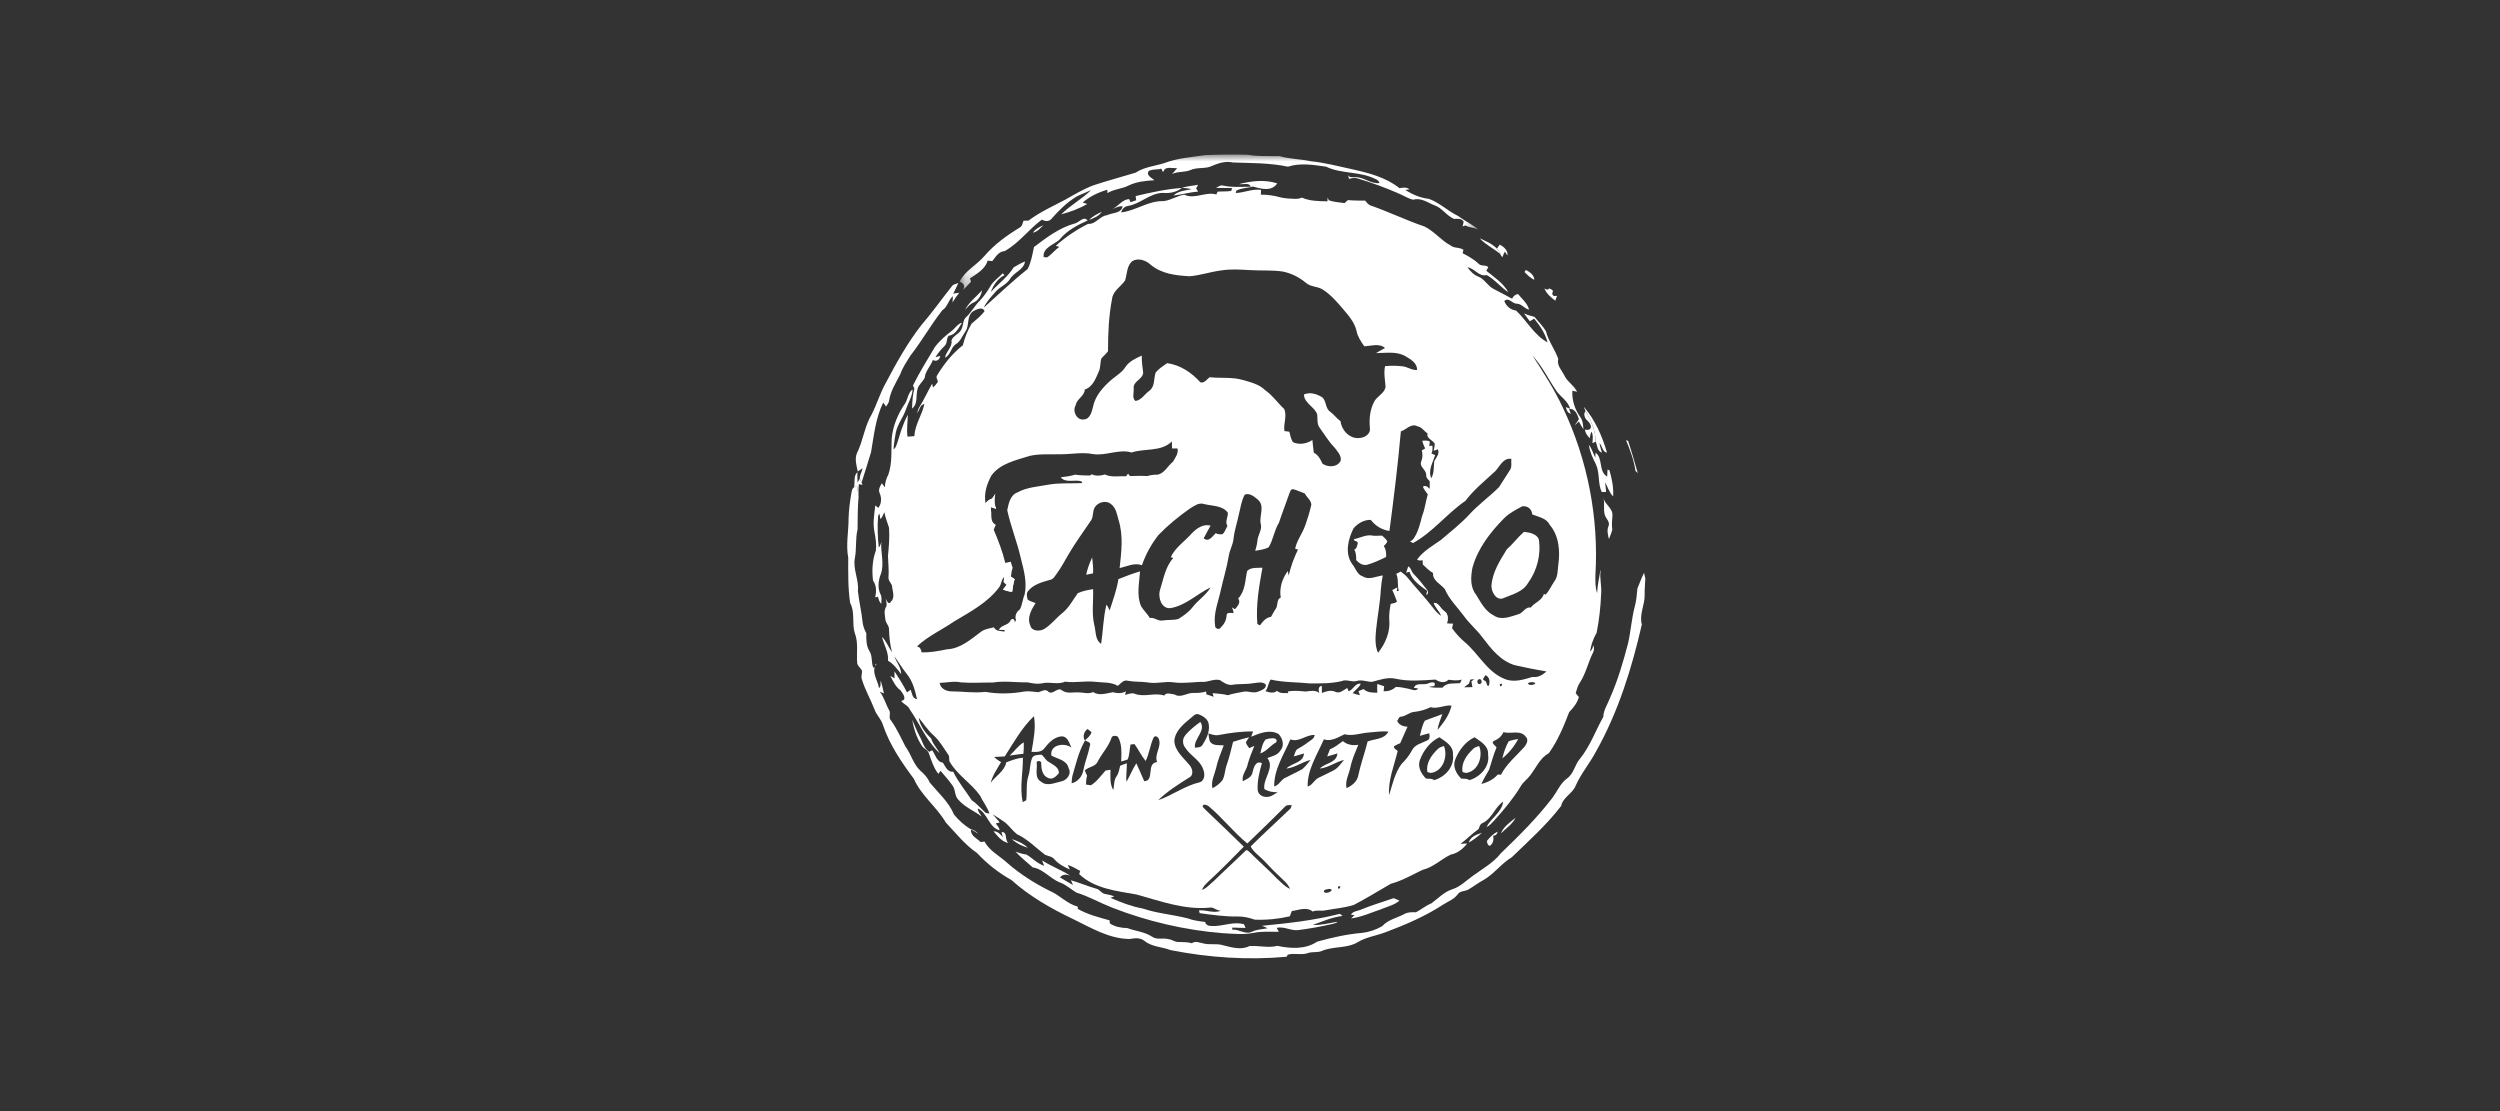 <?xml version="1.0" encoding="UTF-8" standalone="no"?>
<svg width="180px" height="80px" viewBox="0 0 180 80" version="1.1" xmlns="http://www.w3.org/2000/svg" xmlns:xlink="http://www.w3.org/1999/xlink">
    <rect x="0" y="0" width="180" height="80" fill="#333333" stroke="none"/>
    <!-- Generator: Sketch 40 (33762) - http://www.bohemiancoding.com/sketch -->
    <title>sach_ko</title>
    <desc>Created with Sketch.</desc>
    <defs>
        <polygon id="path-1" points="37.469 0.003 0.111 0.003 0.111 9.767 37.469 9.767 37.469 0.003"></polygon>
    </defs>
    <g id="Page-1" stroke="none" stroke-width="1" fill="none" fill-rule="evenodd">
        <g id="sach_ko">
            <g id="Page-1" transform="translate(61, 11)">
                <g id="Group-3" transform="translate(7.978, 0.124)">
                    <mask id="mask-2" fill="white">
                        <use xlink:href="#path-1"></use>
                    </mask>
                    <g id="Clip-2"></g>
                    <path d="M14.839,0.624 C15.788,0.257 16.814,0.193 17.815,0.041 C18.828,0.003 19.841,-0.009 20.854,0.016 C21.614,0.155 22.386,0.105 23.146,0.117 C23.881,0.333 24.64,0.32 25.388,0.484 C26.413,0.586 27.401,0.852 28.402,1.067 C29.592,1.333 30.82,1.65 31.783,2.422 C32.023,2.397 32.289,2.321 32.505,2.511 C32.429,2.523 32.277,2.536 32.201,2.549 C32.707,2.878 33.302,3.131 33.91,3.195 C34.67,3.473 35.253,4.056 35.974,4.41 C36.456,4.765 37.013,5.018 37.469,5.411 C37.178,5.246 36.823,5.284 36.544,5.107 C36.481,5.119 36.38,5.157 36.329,5.183 C36.354,5.094 36.38,4.929 36.405,4.841 C36.266,4.588 35.962,4.626 35.721,4.638 C35.177,4.423 34.873,3.853 34.316,3.663 C33.822,3.473 33.328,3.081 32.771,3.258 C32.441,3.182 32.15,2.992 31.833,2.853 C30.833,2.409 29.795,2.029 28.743,1.713 C28.541,1.65 28.338,1.713 28.148,1.751 C28.136,1.675 28.098,1.523 28.085,1.46 C28.161,1.688 28.389,1.624 28.579,1.637 C29.199,1.599 29.719,2.143 30.352,2.055 C30.301,1.903 30.174,1.802 30.023,1.751 C28.921,1.206 27.604,1.409 26.502,0.877 C25.603,0.75 24.64,0.586 23.754,0.877 C22.45,0.598 21.107,0.624 19.778,0.573 C19.284,0.459 18.79,0.611 18.334,0.801 C17.84,1.067 17.245,0.89 16.738,1.118 C16.308,1.308 15.826,1.194 15.409,1.409 C15.535,1.27 15.662,1.13 15.776,0.978 C15.459,1.016 14.902,0.814 14.801,1.219 C14.649,1.32 14.737,0.902 14.522,1.054 C14.269,1.08 13.978,1.067 13.737,1.181 C13.509,1.498 13.94,1.675 14.142,1.852 C13.509,1.89 12.863,1.953 12.281,2.232 C11.799,2.485 11.229,2.485 10.761,2.777 C10.761,2.713 10.748,2.599 10.748,2.536 C10.102,2.726 9.482,3.017 8.975,3.46 C9.051,3.486 9.216,3.536 9.305,3.562 C8.722,3.904 8.076,4.132 7.43,4.309 C8.089,3.65 8.925,3.207 9.583,2.561 C9.241,2.726 8.874,2.853 8.532,3.03 C7.836,3.448 7.253,4.03 6.721,4.638 C6.531,4.853 6.253,4.815 6.037,4.689 C5.088,5.385 4.391,6.386 3.353,6.956 C2.922,6.981 2.707,7.374 2.466,7.678 C2.352,7.665 2.251,7.652 2.137,7.64 C1.947,8.26 1.364,8.577 0.858,8.919 C0.871,8.969 0.921,9.096 0.934,9.159 C0.744,9.362 0.554,9.564 0.364,9.767 C0.529,9.488 0.415,9.248 0.111,9.159 C0.503,8.361 1.339,7.969 1.909,7.298 C2.618,6.474 3.505,5.829 4.442,5.259 C4.632,5.17 4.644,4.929 4.72,4.765 C4.847,4.752 4.961,4.778 5.088,4.752 C5.898,4.132 6.835,3.726 7.734,3.245 C8.38,2.878 9.039,2.485 9.748,2.219 C10.748,1.89 11.774,1.612 12.787,1.308 C13.395,0.902 14.142,0.839 14.839,0.624" id="Fill-1" fill="#FFFFFF" mask="url(#mask-2)"></path>
                </g>
                <path id="Fill-4" fill="#FFFFFF"></path>
                <path id="Fill-6" fill="#FFFFFF"></path>
                <path d="M24.096,2.521 C24.476,2.407 24.868,2.369 25.261,2.305 C25.223,2.369 25.16,2.495 25.122,2.559 C25.16,2.622 25.223,2.736 25.261,2.799 C24.653,2.837 24.083,3.014 23.488,3.078 C23.83,2.749 24.349,2.711 24.792,2.622 C24.564,2.559 24.336,2.546 24.096,2.521" id="Fill-8" fill="#FFFFFF"></path>
                <path id="Fill-10" fill="#FFFFFF"></path>
                <path id="Fill-12" fill="#FFFFFF"></path>
                <path id="Fill-14" fill="#FFFFFF"></path>
                <path id="Fill-16" fill="#FFFFFF"></path>
                <path id="Fill-18" fill="#FFFFFF"></path>
                <path d="M25.464,4.167 C26.743,3.939 28.047,3.99 29.326,4.002 C28.478,4.509 27.464,4.18 26.553,4.407 C25.805,4.496 25.071,4.648 24.324,4.673 C22.88,5.015 21.474,5.535 20.056,5.99 C20.221,5.674 20.575,5.535 20.841,5.332 C21.538,4.787 22.462,4.737 23.26,4.395 C23.982,4.775 24.742,4.293 25.464,4.167" id="Fill-20" fill="#FFFFFF"></path>
                <path d="M17.422,4.838 C17.663,4.559 18.017,4.407 18.334,4.243 C18.131,4.559 17.764,4.699 17.422,4.838" id="Fill-22" fill="#FFFFFF"></path>
                <path d="M33.518,4.623 C34.202,4.661 34.911,4.597 35.569,4.825 C36.101,5.003 36.709,5.003 37.14,5.408 C37.798,5.636 38.495,5.762 39.153,5.99 C39.153,6.041 39.14,6.155 39.14,6.218 C39.533,6.459 39.976,6.598 40.343,6.864 C40.09,6.801 39.85,6.687 39.622,6.573 C37.684,5.636 35.62,5.041 33.518,4.623" id="Fill-24" fill="#FFFFFF"></path>
                <path d="M13.37,5.75 C13.547,5.484 13.838,5.345 14.117,5.218 C13.902,5.433 13.686,5.699 13.37,5.75" id="Fill-26" fill="#FFFFFF"></path>
                <path d="M18.701,5.965 C18.967,5.687 19.372,5.876 19.676,5.99 C18.98,6.37 18.334,6.839 17.612,7.168 C17.118,7.434 16.485,7.497 16.13,7.953 C15.826,8.384 15.206,8.308 14.927,8.776 C13.75,9.739 12.521,10.663 11.483,11.79 C11.192,12.069 10.964,12.449 10.571,12.601 C10.533,13.133 9.849,13.234 9.444,13.424 C9.634,13.044 9.849,12.626 10.28,12.487 C11.293,11.474 11.989,10.144 13.18,9.321 C13.458,9.131 13.61,8.827 13.876,8.624 C14.129,8.561 14.433,8.561 14.623,8.359 C15.649,7.523 16.852,7.004 18.03,6.459 C18.296,6.358 18.486,6.13 18.701,5.965" id="Fill-28" fill="#FFFFFF"></path>
                <path id="Fill-30" fill="#FFFFFF"></path>
                <path d="M13.952,6.801 C14.092,6.256 14.699,6.079 15.155,5.864 C15.396,6.18 15.003,6.37 14.763,6.497 C14.497,6.611 14.231,6.712 13.952,6.801" id="Fill-32" fill="#FFFFFF"></path>
                <path d="M45.536,6.155 C45.966,6.358 46.435,6.548 46.777,6.902 C46.853,6.991 46.941,7.105 47.005,7.206 L47.017,7.282 C46.536,6.89 45.954,6.611 45.536,6.155" id="Fill-34" fill="#FFFFFF"></path>
                <path d="M46.979,6.611 C47.271,6.763 47.587,7.029 47.536,7.396 C47.473,7.295 47.41,7.206 47.347,7.118 C47.283,7.244 47.22,7.383 47.169,7.523 C47.093,7.447 47.055,7.371 47.017,7.282 L47.005,7.206 C46.941,7.105 46.853,6.991 46.777,6.902 C46.827,6.826 46.929,6.674 46.979,6.611" id="Fill-36" fill="#FFFFFF"></path>
                <path id="Fill-38" fill="#FFFFFF"></path>
                <path id="Fill-40" fill="#FFFFFF"></path>
                <path d="M43.636,7.358 C44.092,7.409 44.447,8.017 44.915,7.763 C45.27,8.029 45.954,8.169 45.865,8.726 C45.409,8.422 44.915,8.181 44.409,7.979 C44.117,7.827 43.775,7.675 43.636,7.358" id="Fill-42" fill="#FFFFFF"></path>
                <path id="Fill-44" fill="#FFFFFF"></path>
                <path d="M48.866,8.435 C49.145,8.587 49.449,8.789 49.474,9.144 C49.195,9.03 48.98,8.802 48.765,8.587 C48.79,8.549 48.841,8.473 48.866,8.435" id="Fill-46" fill="#FFFFFF"></path>
                <path d="M7.532,9.612 C7.633,9.46 7.836,9.448 8,9.372 C7.886,9.638 7.76,9.891 7.633,10.144 C7.772,10.119 7.912,10.093 8.064,10.081 C7.886,10.296 7.722,10.537 7.582,10.777 C7.595,10.663 7.595,10.435 7.608,10.321 C7.278,10.6 7.228,11.107 6.848,11.335 C6.025,12.386 5.366,13.563 4.543,14.614 C4.277,15.045 3.986,15.463 3.821,15.944 C3.505,16.565 3.112,17.16 3.011,17.869 C2.985,18.021 2.871,18.148 2.795,18.274 C2.745,18.211 2.643,18.059 2.593,17.983 C2.048,19.085 1.922,20.338 1.719,21.542 C1.504,22.276 1.263,23.011 1.035,23.745 C0.985,23.644 0.947,23.555 0.909,23.454 C0.883,23.2 1.073,22.973 1.098,22.719 C0.985,22.795 0.871,22.871 0.757,22.947 C0.668,22.517 0.529,22.061 0.693,21.643 C1.149,20.744 1.238,19.693 1.77,18.819 C2.15,18.072 2.378,17.261 2.795,16.539 C3.555,15.096 4.353,13.665 5.354,12.386 C6.126,11.499 6.797,10.537 7.532,9.612" id="Fill-48" fill="#FFFFFF"></path>
                <path d="M50.196,9.764 C50.348,9.878 50.462,9.878 50.538,9.764 C50.639,9.828 50.842,9.853 50.804,10.018 C50.702,10.144 50.804,10.347 50.981,10.309 L51.108,10.309 C51.057,10.423 51.019,10.537 50.981,10.651 C50.664,10.41 50.348,10.144 50.196,9.764" id="Fill-50" fill="#FFFFFF"></path>
                <path d="M8.481,11.309 C8.773,10.752 9.292,10.359 9.71,9.904 C9.647,10.283 9.431,10.651 9.077,10.79 C8.823,10.904 8.659,11.119 8.481,11.309" id="Fill-52" fill="#FFFFFF"></path>
                <path id="Fill-54" fill="#FFFFFF"></path>
                <path id="Fill-56" fill="#FFFFFF"></path>
                <path id="Fill-58" fill="#FFFFFF"></path>
                <path id="Fill-60" fill="#FFFFFF"></path>
                <path d="M7.532,12.816 C7.785,12.626 7.95,12.31 8.266,12.234 C8.026,12.601 7.798,13.12 7.304,13.171 C7.114,13.386 7.228,13.728 7,13.918 C6.759,14.159 6.531,14.412 6.354,14.716 C6.443,14.69 6.607,14.652 6.696,14.627 C6.658,14.918 6.417,15.058 6.164,14.918 C6.012,15.362 5.619,15.716 5.581,16.197 C5.442,16.489 5.138,16.691 5.062,17.008 C4.923,17.476 5.113,18.084 4.67,18.414 C4.682,17.932 4.708,17.451 4.834,16.983 C4.809,16.932 4.758,16.818 4.733,16.755 C5.202,15.805 5.771,14.893 6.316,13.981 C6.658,13.525 7.088,13.158 7.532,12.816" id="Fill-62" fill="#FFFFFF"></path>
                <path id="Fill-64" fill="#FFFFFF"></path>
                <path id="Fill-66" fill="#FFFFFF"></path>
                <path id="Fill-68" fill="#FFFFFF"></path>
                <path id="Fill-70" fill="#FFFFFF"></path>
                <path d="M7.05,17.894 C7.177,17.35 7.367,16.805 7.696,16.349 L7.95,16.349 C7.684,16.881 7.456,17.451 7.05,17.894" id="Fill-72" fill="#FFFFFF"></path>
                <path id="Fill-74" fill="#FFFFFF"></path>
                <path id="Fill-76" fill="#FFFFFF"></path>
                <path d="M53.033,18.287 C53.843,19.224 54.362,20.402 54.704,21.592 C54.35,21.529 54.388,21.111 54.16,20.908 C54.198,21.136 54.274,21.364 54.337,21.592 C53.995,21.478 54.008,21.073 53.894,20.794 C53.881,19.997 53.539,19.275 53.159,18.591 C53.109,18.49 53.071,18.388 53.033,18.287" id="Fill-78" fill="#FFFFFF"></path>
                <path id="Fill-80" fill="#FFFFFF"></path>
                <path id="Fill-82" fill="#FFFFFF"></path>
                <path d="M53.298,19.287 C53.096,19.123 52.982,18.806 53.159,18.591 C53.539,19.275 53.881,19.997 53.894,20.794 C53.83,20.82 53.704,20.883 53.653,20.908 L53.666,20.769 C53.691,20.528 53.691,20.3 53.602,20.073 C53.514,20.212 53.476,20.389 53.476,20.554 C53.286,20.389 53.147,20.174 53.109,19.933 C53.235,19.959 53.349,19.959 53.463,19.908 C53.666,19.731 53.45,19.427 53.298,19.287" id="Fill-84" fill="#FFFFFF"></path>
                <path id="Fill-86" fill="#FFFFFF"></path>
                <path id="Fill-88" fill="#FFFFFF"></path>
                <path id="Fill-90" fill="#FFFFFF"></path>
                <path id="Fill-92" fill="#FFFFFF"></path>
                <path d="M56.072,20.693 C56.11,20.706 56.186,20.731 56.224,20.744 C56.477,21.504 56.692,22.289 56.92,23.061 C56.882,23.023 56.794,22.947 56.756,22.909 C56.642,22.137 56.376,21.402 56.072,20.693" id="Fill-94" fill="#FFFFFF"></path>
                <path d="M53.4,21.035 C53.628,21.301 53.691,21.656 53.868,21.947 C53.868,21.858 53.868,21.681 53.881,21.592 C54.438,21.997 54.071,22.947 54.717,23.314 C54.729,23.15 54.729,22.973 54.742,22.808 L54.881,22.859 C55.059,23.466 55.185,24.112 55.147,24.745 C54.869,24.467 54.755,24.062 54.565,23.72 C54.59,23.948 54.628,24.188 54.641,24.416 C54.565,24.416 54.4,24.429 54.324,24.429 C54.033,23.808 54.198,23.061 53.906,22.428 C53.678,21.985 53.463,21.529 53.4,21.035" id="Fill-96" fill="#FFFFFF"></path>
                <path id="Fill-98" fill="#FFFFFF"></path>
                <path d="M0.491,24.087 C0.567,23.732 0.44,23.251 0.731,22.998 C0.731,23.238 0.731,23.492 0.744,23.745 C0.795,23.669 0.871,23.53 0.909,23.454 C0.947,23.555 0.985,23.644 1.035,23.745 C1.048,23.783 1.086,23.859 1.098,23.91 C1.035,23.897 0.896,23.872 0.833,23.859 C0.807,24.15 0.807,24.454 0.82,24.758 C0.782,24.492 0.744,24.239 0.706,23.973 C0.655,24.011 0.541,24.062 0.491,24.087" id="Fill-100" fill="#FFFFFF"></path>
                <path id="Fill-102" fill="#FFFFFF"></path>
                <path id="Fill-104" fill="#FFFFFF"></path>
                <path id="Fill-106" fill="#FFFFFF"></path>
                <g id="Group-110" transform="translate(0, 23.932)" fill="#FFFFFF">
                    <path d="M0.491,0.155 C0.541,0.13 0.655,0.079 0.706,0.041 C0.744,0.307 0.782,0.56 0.82,0.826 C0.744,1.612 0.757,2.409 0.744,3.195 C0.579,3.866 0.681,4.562 0.554,5.233 C0.389,6.044 0.858,6.816 0.769,7.627 C0.845,8.349 1.023,9.058 1.098,9.792 C1.124,10.096 1.225,10.388 1.377,10.666 C1.364,11.097 1.364,11.553 1.592,11.933 C1.833,12.3 1.719,12.743 1.871,13.136 L1.985,13.123 C1.998,13.06 2.036,12.933 2.048,12.87 L2.112,12.87 C1.681,13.427 2.2,14.022 2.289,14.605 C2.466,14.491 2.365,14.25 2.416,14.085 C2.504,14.377 2.58,14.693 2.643,14.997 C2.567,14.959 2.416,14.896 2.34,14.871 C2.656,15.263 2.77,15.77 3.023,16.213 C3.163,16.441 2.935,16.745 3.163,16.96 C3.581,17.543 3.872,18.201 4.201,18.834 C4.606,19.379 4.758,20.088 5.265,20.557 C5.543,20.797 5.797,21.063 5.936,21.405 C6.544,22.14 7.316,22.811 7.684,23.71 C8.013,24.115 8.405,24.47 8.849,24.748 C9.077,24.812 9.279,24.913 9.431,25.103 C9.267,24.989 9.102,24.875 8.912,24.799 C8.861,25.242 9.343,25.432 9.609,25.698 C9.697,25.685 9.798,25.673 9.887,25.66 C10.242,26.331 10.926,26.66 11.47,27.154 C12.407,27.978 13.471,28.661 14.598,29.219 C15.307,29.522 15.826,30.143 16.599,30.346 L16.599,30.51 C17.321,30.915 18.106,31.118 18.891,31.333 C18.891,31.384 18.904,31.498 18.904,31.549 C19.271,31.802 19.727,31.878 20.17,31.891 C20.753,32.106 21.398,32.157 21.93,32.498 C22.285,32.764 22.741,32.574 23.133,32.688 C23.399,32.714 23.615,32.916 23.881,32.891 C24.197,32.904 24.514,32.891 24.818,32.98 C25.071,32.79 25.362,32.942 25.628,32.992 C26.084,33.119 26.578,32.98 27.034,33.119 C27.654,33.271 28.351,33.499 28.971,33.182 C29.643,33.144 30.314,33.334 30.972,33.17 C31.922,33.372 32.998,33.436 33.834,32.866 C34.898,32.574 36,32.321 37.102,32.233 C37.595,32.169 38.089,32.005 38.52,31.751 C38.925,31.295 39.546,31.169 40.065,30.903 C40.331,30.738 40.647,30.738 40.951,30.751 C41.331,30.548 41.661,30.27 42.066,30.105 C42.547,29.75 42.978,29.282 43.573,29.092 C44.143,28.915 44.561,28.471 45.042,28.129 C45.738,27.623 46.523,27.192 47.068,26.496 C48.36,25.255 49.639,23.988 50.728,22.57 C51.108,22.089 51.323,21.481 51.829,21.114 C52.323,20.772 52.387,20.101 52.779,19.67 C53.501,18.771 53.881,17.669 54.438,16.681 C54.451,16.2 54.742,15.782 54.907,15.352 C55.477,14.073 55.869,12.73 56.224,11.375 C56.426,10.476 56.477,9.564 56.718,8.678 C56.832,8.273 56.844,7.855 56.895,7.437 C57.06,7.057 57.186,6.664 57.376,6.31 C57.402,6.449 57.427,6.588 57.465,6.715 C57.452,7.108 57.402,7.5 57.414,7.88 C57.44,8.615 57.009,9.298 57.212,10.033 C56.49,13.186 55.515,16.327 53.919,19.164 C53.476,20.012 52.843,20.746 52.45,21.633 C52.222,22.215 51.538,22.456 51.399,23.102 C50.361,24.457 49.081,25.597 47.853,26.787 C47.106,27.23 46.587,27.978 45.827,28.421 C45.447,28.623 45.105,28.889 44.738,29.105 C44.485,29.257 44.13,29.193 43.953,29.459 C43.699,29.814 43.269,29.966 42.914,30.194 C41.635,31.029 40.229,31.637 38.811,32.169 C38.14,32.435 37.38,32.524 36.76,32.904 C35.974,33.372 35.025,33.182 34.202,33.524 C33.898,33.676 33.543,33.575 33.214,33.676 C32.733,33.866 32.213,33.664 31.719,33.803 C31.707,33.841 31.656,33.917 31.631,33.955 C28.845,34.208 26.021,34.018 23.273,33.474 C22.652,33.233 21.918,33.246 21.386,32.802 C21.082,32.562 20.689,32.612 20.335,32.676 C18.853,32.663 17.549,31.865 16.244,31.232 C14.674,30.485 13.129,29.598 11.825,28.433 C10.9,27.914 10.064,27.256 9.343,26.483 C8.469,25.888 7.823,25.052 7.101,24.292 C6.443,23.165 5.328,22.355 4.796,21.139 C3.91,19.949 3.061,18.708 2.58,17.289 C2.466,16.859 2.099,16.555 1.96,16.137 C1.681,15.415 1.288,14.744 1.061,13.997 C0.972,13.794 1.086,13.566 1.061,13.351 C0.972,13.161 0.757,13.034 0.719,12.819 C0.655,12.097 0.82,11.337 0.541,10.641 C0.326,9.944 0.579,9.146 0.212,8.488 C0.047,7.412 0.073,6.31 0.073,5.221 C-0.105,4.296 0.098,3.359 0.098,2.422 C0.111,1.827 0.187,1.232 0.288,0.636 C0.326,0.472 0.326,0.257 0.491,0.155" id="Fill-108"></path>
                </g>
                <path id="Fill-111" fill="#FFFFFF"></path>
                <path d="M10.432,24.897 C10.52,24.783 10.596,24.669 10.66,24.556 C10.571,24.923 10.571,25.29 10.723,25.632 C10.584,25.594 10.457,25.556 10.33,25.505 C10.343,25.657 10.356,25.809 10.368,25.961 L10.216,25.923 C10.191,25.911 10.14,25.898 10.128,25.898 C10.09,25.847 10.014,25.759 9.976,25.721 C10.242,25.873 10.242,25.467 9.988,25.48 C9.988,25.429 9.963,25.303 9.963,25.239 C10.077,25.075 10.242,24.961 10.432,24.897" id="Fill-113" fill="#FFFFFF"></path>
                <path id="Fill-115" fill="#FFFFFF"></path>
                <path d="M4.302,24.834 C4.454,25.062 4.467,25.341 4.518,25.607 C4.606,26.113 4.746,26.658 4.53,27.164 C4.302,27.721 4.163,28.304 4.074,28.899 C3.948,28.013 4.125,27.126 4.226,26.252 C4.328,25.784 4.201,25.303 4.302,24.834" id="Fill-117" fill="#FFFFFF"></path>
                <path d="M54.451,24.872 C54.565,25.341 55.122,25.581 55.097,26.113 C55.071,26.442 55.033,26.784 55.084,27.126 C55.033,27.367 54.932,27.582 54.843,27.81 C54.767,27.506 54.679,27.177 54.818,26.873 C54.919,26.607 54.704,26.404 54.59,26.189 C54.4,25.771 54.565,25.303 54.451,24.872" id="Fill-119" fill="#FFFFFF"></path>
                <path id="Fill-121" fill="#FFFFFF"></path>
                <path id="Fill-123" fill="#FFFFFF"></path>
                <path id="Fill-125" fill="#FFFFFF"></path>
                <path id="Fill-127" fill="#FFFFFF"></path>
                <path id="Fill-129" fill="#FFFFFF"></path>
                <path d="M48.727,27.291 C49.119,27.342 49.601,27.418 49.791,27.81 C49.968,28.912 49.677,30.077 49.018,30.976 C48.664,31.609 47.904,31.787 47.283,32.052 C46.764,32.306 46.371,31.635 46.384,31.179 C46.447,30.204 46.992,29.368 47.486,28.557 C47.929,28.165 48.284,27.683 48.727,27.291" id="Fill-131" fill="#FFFFFF"></path>
                <path id="Fill-133" fill="#FFFFFF"></path>
                <path d="M36.481,27.823 C36.937,27.734 37.38,27.456 37.861,27.569 C38.077,27.595 38.305,27.557 38.52,27.569 C38.647,27.709 38.836,27.823 38.887,28.013 C38.811,28.127 38.735,28.228 38.634,28.304 C38.786,28.545 38.824,28.823 38.798,29.102 C38.355,29.317 37.912,29.532 37.443,29.659 C37.127,29.748 36.848,29.545 36.646,29.33 C36.646,29.064 36.646,28.798 36.506,28.57 C36.696,28.507 36.709,28.279 36.76,28.114 C36.772,27.911 36.468,28.013 36.481,27.823" id="Fill-135" fill="#FFFFFF"></path>
                <path id="Fill-137" fill="#FFFFFF"></path>
                <path id="Fill-139" fill="#FFFFFF"></path>
                <path id="Fill-141" fill="#FFFFFF"></path>
                <path id="Fill-143" fill="#FFFFFF"></path>
                <path id="Fill-145" fill="#FFFFFF"></path>
                <path id="Fill-147" fill="#FFFFFF"></path>
                <path id="Fill-149" fill="#FFFFFF"></path>
                <path d="M17.207,30.381 C17.295,29.95 17.447,29.532 17.637,29.14 C17.675,29.52 17.726,29.9 17.701,30.28 C17.536,30.318 17.371,30.343 17.207,30.381" id="Fill-151" fill="#FFFFFF"></path>
                <path id="Fill-153" fill="#FFFFFF"></path>
                <path id="Fill-155" fill="#FFFFFF"></path>
                <path d="M40.394,29.773 C40.609,29.9 40.622,30.191 40.812,30.356 C41.167,30.723 41.483,31.115 41.787,31.521 C41.85,31.647 41.825,31.787 41.686,31.837 C41.698,31.761 41.736,31.622 41.762,31.546 C41.243,31.179 40.685,30.799 40.483,30.166 C40.419,30.178 40.305,30.216 40.242,30.242 C40.293,30.09 40.343,29.925 40.394,29.773" id="Fill-157" fill="#FFFFFF"></path>
                <path id="Fill-159" fill="#FFFFFF"></path>
                <path id="Fill-161" fill="#FFFFFF"></path>
                <path id="Fill-163" fill="#FFFFFF"></path>
                <path d="M11.47,31.115 C11.571,30.913 11.609,30.672 11.787,30.52 C11.875,30.571 11.964,30.634 12.053,30.697 C11.964,30.989 11.913,31.305 11.875,31.609 C11.647,31.597 11.432,31.533 11.217,31.445 C11.305,31.331 11.394,31.229 11.47,31.115" id="Fill-165" fill="#FFFFFF"></path>
                <path id="Fill-167" fill="#FFFFFF"></path>
                <path id="Fill-169" fill="#FFFFFF"></path>
                <path id="Fill-171" fill="#FFFFFF"></path>
                <path d="M42.23,32.407 C42.598,32.382 42.699,32.825 42.99,33.002 C43.281,33.192 43.269,33.572 43.18,33.876 C43.003,33.737 42.851,33.559 42.775,33.344 C42.648,33.002 42.344,32.762 42.23,32.407" id="Fill-173" fill="#FFFFFF"></path>
                <path id="Fill-175" fill="#FFFFFF"></path>
                <path id="Fill-177" fill="#FFFFFF"></path>
                <path id="Fill-179" fill="#FFFFFF"></path>
                <path id="Fill-181" fill="#FFFFFF"></path>
                <path id="Fill-183" fill="#FFFFFF"></path>
                <path id="Fill-185" fill="#FFFFFF"></path>
                <path d="M51.196,29.684 C51.146,30.077 51.171,30.52 50.918,30.849 C50.702,31.166 50.55,31.533 50.285,31.812 C50.259,31.799 50.183,31.774 50.158,31.761 C50.031,32.242 49.487,32.382 49.208,32.749 C48.841,32.66 48.676,33.116 48.347,33.218 C47.777,33.382 47.119,33.699 46.561,33.319 C45.941,33.015 45.624,32.382 45.282,31.824 C44.839,31.28 44.89,30.52 45.016,29.874 C45.396,28.494 46.295,27.329 47.283,26.328 C47.65,25.949 48.132,25.708 48.6,25.455 C48.993,25.404 49.284,25.645 49.322,26.037 C49.765,26.227 50.335,26.29 50.576,26.784 C51.26,27.582 51.336,28.697 51.196,29.684 M49.347,37.738 C48.702,37.928 47.992,38.169 47.321,37.878 C46.055,37.371 45.447,36.042 44.434,35.206 C44.092,34.914 43.801,34.585 43.547,34.231 C43.573,34.117 43.598,34.003 43.623,33.901 C43.471,33.901 43.319,33.901 43.18,33.876 C43.269,33.572 43.281,33.192 42.99,33.002 C42.699,32.825 42.598,32.382 42.23,32.407 C42.344,32.762 42.648,33.002 42.775,33.344 C42.496,33.192 42.319,32.939 42.129,32.698 C41.559,31.964 40.913,31.293 40.331,30.571 C40.192,30.406 40.014,30.28 39.85,30.153 C39.748,30.204 39.647,30.267 39.533,30.318 C39.71,30.71 39.596,31.141 39.71,31.546 L39.571,31.559 C39.584,31.495 39.596,31.356 39.609,31.293 C39.482,31.356 39.368,31.419 39.242,31.483 C39.381,31.749 39.47,32.04 39.584,32.318 C39.546,32.344 39.482,32.382 39.444,32.407 C39.368,32.432 39.204,32.47 39.128,32.483 C39.064,32.85 39.001,33.23 39.026,33.61 C39.115,34.471 38.761,35.332 38.216,36.004 C37.988,35.484 38.026,34.902 38.077,34.345 C38.178,33.369 38.368,32.42 38.419,31.445 C38.444,31.103 38.495,30.773 38.558,30.431 C38.077,30.495 37.557,30.786 37.114,30.495 C36.696,30.368 36.608,29.9 36.354,29.608 C35.81,28.836 36.063,27.81 36.456,27.038 C36.76,26.683 37.216,26.417 37.697,26.43 C38.026,26.86 38.495,27.152 39.039,27.228 C39.356,24.847 39.647,22.466 39.862,20.06 C40.267,19.933 40.597,19.452 41.053,19.693 C41.369,19.743 41.534,20.047 41.787,20.212 C41.673,20.566 42.167,20.68 42.306,20.959 C42.294,21.124 42.256,21.288 42.23,21.453 C42.306,21.428 42.458,21.377 42.534,21.352 C42.661,21.681 42.42,21.934 42.268,22.2 C42.218,22.618 42.268,23.061 42.053,23.428 C41.8,22.871 42.167,22.301 42.332,21.769 C42.268,21.744 42.129,21.681 42.066,21.643 C42.154,21.478 42.154,21.276 42.129,21.086 C42.078,21.098 41.964,21.098 41.901,21.111 C41.914,21.01 41.939,20.908 41.952,20.807 C41.787,20.68 41.585,20.731 41.407,20.731 C41.445,20.921 41.521,21.111 41.61,21.288 C41.547,21.326 41.433,21.39 41.369,21.428 C41.445,21.693 41.433,21.985 41.319,22.251 C41.192,22.631 41.698,22.821 41.686,23.2 C41.673,23.39 41.812,23.517 41.939,23.644 L41.939,24.188 L41.863,24.138 C41.787,23.973 41.319,23.897 41.509,24.176 C41.585,24.315 41.698,24.454 41.8,24.593 C41.648,25.1 41.597,25.645 41.395,26.138 C41.255,26.683 41.129,27.24 40.825,27.709 C40.761,27.835 40.66,27.924 40.521,27.975 C40.597,28.013 40.66,28.051 40.736,28.101 C42.167,27.316 43.167,25.987 44.51,25.062 C45.118,24.252 45.928,23.606 46.663,22.922 C46.979,22.58 47.245,21.947 47.815,22.035 C47.79,22.301 47.878,22.605 47.714,22.846 C47.448,23.251 47.195,23.669 46.929,24.074 C46.232,24.771 45.422,25.341 44.763,26.075 C44.143,26.734 43.433,27.291 42.75,27.873 C42.142,28.304 41.471,28.671 41.027,29.292 C41.141,29.38 41.293,29.355 41.433,29.342 C41.433,29.418 41.433,29.57 41.445,29.646 C41.673,29.862 41.901,30.102 42.18,30.254 C42.129,30.811 42.724,31.039 43.028,31.419 C43.345,32.154 43.927,32.711 44.396,33.344 C44.801,33.914 45.346,34.357 45.751,34.914 C46.371,35.725 47.043,36.586 48.056,36.89 C48.816,37.067 49.588,37.219 50.348,37.346 C50.069,37.587 49.74,37.802 49.347,37.738 M49.005,38.194 C49.157,38.093 49.385,38.08 49.55,38.182 C49.499,38.346 49.031,38.372 49.005,38.194 M46.979,38.27 C47.347,38.068 47.005,38.688 46.979,38.27 M48.765,42.766 C48.182,43.424 47.473,43.994 47.068,44.78 C47.005,44.78 46.891,44.767 46.84,44.767 C46.536,45.121 46.105,45.324 45.662,45.451 C45.814,45.083 46.029,44.754 46.219,44.412 C46.397,43.88 46.523,43.336 46.751,42.817 C46.675,42.677 46.308,42.475 46.561,42.348 C46.865,42.221 47.119,42.019 47.245,41.715 C47.777,41.867 48.474,41.525 48.854,42.044 C49.081,42.259 48.917,42.563 48.765,42.766 M45.764,37.903 C45.814,37.827 45.903,37.688 45.954,37.612 C46.232,37.726 46.295,38.055 46.207,38.321 C46.118,38.549 46.017,38.169 45.992,38.08 C45.941,38.042 45.814,37.954 45.764,37.903 M45.447,37.928 C45.624,37.789 45.764,38.118 45.612,38.22 C45.422,38.372 45.27,38.042 45.447,37.928 M45.016,38.473 C44.814,38.473 44.611,38.486 44.409,38.486 C44.523,38.397 44.636,38.308 44.763,38.22 C44.788,38.144 44.839,38.004 44.864,37.928 C44.94,37.928 45.08,37.916 45.156,37.903 C45.105,37.941 44.991,38.017 44.94,38.055 C44.966,38.194 44.991,38.334 45.016,38.473 M44.788,45.172 C44.624,45.033 44.409,45.083 44.206,45.058 C43.864,44.716 43.585,44.222 43.763,43.728 C44.016,43.045 44.497,42.399 45.168,42.082 C45.599,42.386 46.194,42.703 46.143,43.336 C46.283,44.197 45.574,44.944 44.788,45.172 M42.256,45.172 C42.091,45.033 41.876,45.083 41.673,45.058 C41.331,44.716 41.053,44.222 41.23,43.728 C41.483,43.045 41.964,42.399 42.636,42.082 C43.066,42.386 43.661,42.703 43.611,43.323 C43.737,44.197 43.054,44.944 42.256,45.172 M40.673,43.007 C40.47,43.387 40.204,43.716 39.9,44.02 C39.419,44.678 39.254,45.489 39.014,46.249 C38.938,45.159 39.381,44.121 39.634,43.07 C39.533,42.969 39.343,42.905 39.368,42.728 C39.508,42.639 39.66,42.576 39.812,42.513 C39.989,42.12 40.166,41.715 40.343,41.322 C40.027,41.31 39.736,41.208 39.596,40.904 C39.685,40.803 39.71,40.6 39.875,40.6 C40.217,40.575 40.47,40.284 40.812,40.259 C41.23,40.208 41.635,40.107 42.002,39.917 C42.509,40.069 43.003,39.739 43.509,39.803 C43.357,40.487 42.94,41.031 42.509,41.55 C42.547,41.158 42.724,40.79 42.851,40.411 C42.433,40.588 42.002,40.714 41.585,40.892 C41.395,41.221 41.331,41.614 41.23,41.981 C41.445,41.905 41.686,41.867 41.901,41.791 C41.952,41.968 41.964,42.247 41.736,42.323 C41.369,42.513 40.875,42.601 40.673,43.007 M37.469,42.386 C37.254,43.247 36.95,44.07 36.772,44.931 C36.658,45.324 36.304,45.59 35.949,45.742 C35.835,45.223 36.126,44.742 36.228,44.248 C36.342,43.678 36.582,43.159 36.798,42.627 C36.392,42.69 36,42.627 35.683,42.361 C35.392,42.576 35.101,42.817 34.759,42.943 C34.695,43.121 34.619,43.298 34.556,43.462 C34.797,43.399 35.05,43.323 35.291,43.247 C35.253,43.931 34.417,43.931 34.024,44.336 C34.657,44.273 35.164,43.855 35.772,43.716 C35.519,43.994 35.316,44.349 34.949,44.501 C34.607,44.666 34.265,44.856 33.923,45.007 C33.619,45.159 33.492,45.539 33.15,45.628 C33.125,44.387 33.847,43.336 34.316,42.234 C34.86,42.411 35.341,42.082 35.81,41.867 C36.392,42.019 36.975,41.778 37.557,41.74 C38.026,41.702 38.495,41.626 38.963,41.677 C38.672,42.247 37.988,42.183 37.469,42.386 M35.329,52.846 C35.709,52.644 35.341,53.264 35.329,52.846 M34.316,53.201 C34.316,53.011 34.594,53.036 34.721,52.998 C35.177,53.049 34.48,53.454 34.316,53.201 M32.771,44.374 C32.34,44.615 31.871,44.83 31.428,45.058 C31.2,45.235 31.048,45.539 30.744,45.628 C30.719,44.387 31.441,43.336 31.909,42.234 C32.53,42.475 33.036,41.88 33.657,41.918 C33.619,42.209 33.34,42.31 33.15,42.462 C32.91,42.652 32.644,42.804 32.378,42.956 C32.251,43.095 32.226,43.298 32.15,43.462 C32.391,43.399 32.644,43.323 32.885,43.247 C32.847,43.931 32.011,43.931 31.618,44.336 C32.251,44.273 32.758,43.855 33.366,43.716 C33.176,43.931 32.998,44.184 32.771,44.374 M31.922,47.211 C30.972,48.123 29.985,49.009 29.047,49.946 C29.275,50.377 29.706,50.643 30.035,50.997 C30.478,51.479 30.947,51.947 31.428,52.39 C31.618,52.555 31.783,52.77 31.884,52.998 C31.504,52.846 31.238,52.517 30.934,52.251 C30.314,51.605 29.63,51.01 28.997,50.377 C28.908,50.314 28.781,50.124 28.667,50.263 C27.92,50.997 27.148,51.694 26.401,52.428 C26.122,52.644 25.894,52.948 25.552,53.074 C25.616,52.834 25.805,52.669 25.97,52.504 C26.857,51.681 27.705,50.833 28.554,49.959 C27.654,49.073 26.743,48.211 25.831,47.338 C25.755,47.236 25.603,47.16 25.59,47.034 C25.679,46.844 25.881,46.97 26.008,47.034 C27.009,47.869 27.806,48.908 28.807,49.731 C29.719,48.87 30.592,47.996 31.479,47.122 C31.605,46.945 31.821,46.945 32.011,46.983 C31.985,47.046 31.947,47.148 31.922,47.211 M25.375,45.324 C24.298,45.577 23.412,46.261 22.386,46.616 C23.057,45.97 23.855,45.463 24.64,44.969 C24.97,44.805 24.856,44.324 24.653,44.096 C24.223,43.564 23.577,43.07 23.551,42.335 C23.615,41.626 24.197,41.145 24.704,40.727 C24.881,40.6 25.033,40.36 25.274,40.423 C25.616,40.537 26.008,40.79 26.033,41.183 C26.109,41.702 25.856,42.196 25.59,42.614 C25.476,42.829 25.236,42.817 25.033,42.829 C24.944,42.183 25.856,41.614 25.426,40.98 C25.02,41.272 24.615,41.588 24.311,41.981 C24.109,42.234 24.147,42.627 24.362,42.867 C24.716,43.424 25.413,43.728 25.628,44.387 C25.767,44.704 25.755,45.21 25.375,45.324 M21.386,45.248 C21.196,44.818 21.019,44.387 20.816,43.956 C20.537,44.387 20.36,44.856 20.107,45.286 C20.056,44.843 20.145,44.4 20.132,43.956 C19.967,44.007 19.816,44.07 19.651,44.134 C19.588,44.4 19.55,44.678 19.385,44.906 C19.182,45.197 19.233,45.565 19.157,45.881 C18.891,45.451 18.954,44.906 18.954,44.425 C18.866,44.438 18.688,44.463 18.6,44.476 C18.271,44.843 17.979,45.273 17.549,45.539 C17.46,45.527 17.283,45.501 17.194,45.489 C17.194,45.273 17.207,45.058 17.27,44.856 C17.219,44.729 17.156,44.602 17.105,44.476 C17.384,44.184 17.878,44.222 18.043,43.817 C18.347,43.235 18.815,42.753 19.03,42.12 C19.081,41.943 19.347,41.956 19.486,42.044 C19.803,42.576 19.74,43.235 19.727,43.83 C19.892,43.779 20.043,43.741 20.195,43.678 C20.335,43.336 20.322,42.956 20.398,42.601 C20.474,42.589 20.626,42.576 20.689,42.576 C20.968,42.969 21.183,43.424 21.487,43.792 C21.753,43.26 21.804,42.652 22.057,42.107 C22.171,41.905 22.412,42.069 22.45,42.247 C22.627,42.804 22.095,43.311 22.31,43.868 C21.5,43.956 22.158,45.223 21.386,45.248 M16.156,45.4 C16.156,45.235 16.181,45.058 16.206,44.893 C16.46,44.02 16.662,43.121 17.118,42.323 C16.928,42.044 17.042,41.664 17.308,41.487 C17.371,41.538 17.511,41.652 17.587,41.715 C17.523,41.981 17.295,42.133 17.118,42.31 C17.27,42.399 17.587,42.437 17.473,42.69 C17.359,43.285 17.118,43.842 17.004,44.438 C16.941,44.881 16.599,45.299 16.156,45.4 M14.699,43.399 C15.143,43.652 15.814,43.716 15.94,44.311 C16.181,44.716 15.814,45.185 15.409,45.261 C14.94,45.362 14.383,45.641 13.965,45.286 C13.471,45.02 13.686,44.412 13.648,43.969 C13.56,43.716 14.041,43.754 13.965,43.982 C13.978,44.387 14.054,44.868 14.484,45.02 C14.801,45.159 15.041,44.893 15.231,44.678 C15.282,44.248 14.801,44.058 14.509,43.855 C14.281,43.741 14.193,43.488 13.99,43.336 C13.75,43.361 13.382,43.323 13.294,43.627 C13.142,44.032 13.18,44.476 13.04,44.881 C12.863,45.451 12.964,46.046 12.888,46.616 C12.825,46.654 12.698,46.717 12.635,46.755 C12.407,45.691 12.661,44.615 12.648,43.551 C12.23,43.589 11.837,43.741 11.445,43.893 C11.331,44.526 10.685,44.868 10.33,45.362 C10.47,44.818 10.799,44.349 11.078,43.868 C10.888,43.766 10.723,43.652 10.584,43.5 C10.837,43.488 11.09,43.475 11.343,43.462 C11.989,42.462 12.572,41.386 13.446,40.562 C13.598,41.424 13.408,42.285 13.268,43.133 C13.585,43.146 13.99,43.171 14.193,42.88 C14.497,42.487 14.889,42.069 15.409,42.019 C15.877,41.993 15.978,42.5 16.143,42.829 C15.649,42.437 14.573,42.614 14.699,43.399 M9.95,38.815 C9.115,38.916 8.279,38.777 7.443,38.777 C7.088,38.752 6.709,38.562 6.658,38.169 C7.164,38.156 7.684,38.017 8.19,38.131 C8.95,38.194 9.71,38.131 10.47,38.144 C11.305,38.004 12.154,38.144 13.002,38.131 C13.344,38.207 13.699,38.27 14.054,38.194 C14.585,38.068 15.168,38.321 15.674,38.08 C16.409,38.182 17.143,38.004 17.878,38.093 C18.423,38.156 19.005,38.093 19.486,38.384 C19.689,38.207 19.904,37.916 20.221,38.017 C20.677,38.106 21.145,38.068 21.614,38.131 C22.247,38.258 22.88,38.03 23.513,38.131 C24.261,38.232 25.008,38.08 25.755,38.093 C26.109,38.042 26.464,37.878 26.831,37.966 C27.097,38.144 27.376,38.346 27.718,38.308 C28.212,38.22 28.705,38.283 29.199,38.194 C29.516,38.169 29.883,38.042 30.136,38.283 C30.2,38.574 29.82,38.701 29.605,38.79 C29.275,38.942 28.933,38.764 28.604,38.79 C28.199,38.866 27.794,38.929 27.401,39.056 C27.047,38.954 26.679,38.954 26.312,38.904 C26.325,38.967 26.363,39.106 26.375,39.169 C26.198,39.106 26.033,39.043 25.856,38.992 C25.856,38.942 25.856,38.84 25.843,38.79 C25.54,38.878 25.223,38.904 24.894,38.891 C24.45,38.891 24.007,39.271 23.577,39.005 C23.349,38.98 22.956,38.815 22.829,39.081 C22.12,38.84 21.373,39.233 20.677,38.942 C20.449,38.866 20.221,38.992 20.005,39.03 C20.018,38.967 20.056,38.84 20.069,38.777 C19.765,38.942 19.448,38.929 19.132,38.84 C18.65,38.916 18.144,39.119 17.701,38.828 C17.371,38.992 17.017,38.853 16.675,38.853 C16.27,38.828 15.826,38.967 15.472,38.714 C15.143,38.422 14.826,39.056 14.497,38.815 C14.281,38.562 14.003,38.777 13.762,38.84 C13.42,38.815 13.091,38.739 12.749,38.79 C11.825,38.954 10.875,38.98 9.95,38.815 M5.354,35.966 C5.316,35.763 5.252,35.573 5.012,35.548 C5.809,34.8 6.823,34.345 7.709,33.737 C8.874,33.04 10.128,32.382 10.951,31.267 C11.103,31.052 11.09,30.735 11.293,30.545 C11.28,30.672 11.267,30.786 11.255,30.913 C11.305,30.963 11.419,31.065 11.47,31.115 C11.394,31.229 11.305,31.331 11.217,31.445 C11.432,31.533 11.647,31.597 11.875,31.609 C11.913,31.305 11.964,30.989 12.053,30.697 C11.964,30.634 11.875,30.571 11.787,30.52 C11.825,30.305 11.825,30.09 11.913,29.887 C11.863,29.735 11.812,29.596 11.774,29.444 C11.647,29.469 11.508,29.507 11.381,29.532 C11.179,28.697 10.875,27.911 10.546,27.139 C10.596,27.012 10.647,26.898 10.698,26.784 C10.356,26.62 10.381,26.278 10.368,25.961 C10.356,25.809 10.343,25.657 10.33,25.505 C10.457,25.556 10.584,25.594 10.723,25.632 C10.571,25.29 10.571,24.923 10.66,24.556 C10.596,24.669 10.52,24.783 10.432,24.897 C10.242,24.961 10.077,25.075 9.963,25.239 C9.824,24.543 10.052,23.846 10.381,23.238 C11.027,22.352 12.167,22.137 13.154,21.82 C13.889,21.656 14.661,21.731 15.409,21.706 C16.168,21.706 16.928,21.542 17.688,21.693 C18.612,21.845 19.575,21.301 20.474,21.58 C21.411,21.263 22.602,21.554 23.374,20.782 C23.374,20.946 23.387,21.124 23.387,21.288 L23.779,21.288 C23.868,21.643 23.615,21.959 23.45,22.251 C23.07,22.542 22.855,23.074 22.348,23.175 C22.095,23.175 21.842,23.2 21.601,23.276 C21.183,23.251 20.778,23.264 20.36,23.276 C20.322,23.226 20.246,23.15 20.221,23.099 C20.183,23.15 20.119,23.238 20.081,23.289 C19.575,23.264 19.03,23.39 18.549,23.162 C18.233,23.264 17.903,23.289 17.599,23.15 C17.574,23.175 17.511,23.213 17.485,23.238 C17.131,23.226 16.776,23.238 16.422,23.175 C16.08,23.276 15.725,23.327 15.371,23.365 C15.725,23.808 16.384,23.504 16.865,23.656 C16.878,23.682 16.903,23.758 16.928,23.783 C16.13,23.821 15.345,23.758 14.56,23.884 C13.788,24.036 12.964,24.062 12.255,24.454 C11.736,24.644 11.622,25.252 11.521,25.733 C11.774,26.898 12.23,28.013 12.496,29.178 C12.711,30.026 12.964,30.925 12.774,31.799 C12.623,32.141 12.61,32.546 12.433,32.876 C12.179,33.053 12.04,33.357 12.154,33.648 C12.129,33.699 12.091,33.762 12.065,33.813 C12.078,33.559 11.85,33.458 11.736,33.711 C11.559,34.053 11.052,33.99 10.926,34.357 L11.331,34.357 L11.331,34.471 C11.04,34.433 10.71,34.459 10.558,34.167 C10.229,34.256 9.887,34.281 9.621,34.497 C8.887,35.041 8.14,35.712 7.177,35.75 C6.569,35.877 5.961,35.991 5.354,35.966 M24.805,27.405 C24.311,27.975 23.615,28.418 23.298,29.114 C23.349,29.127 23.425,29.165 23.475,29.178 C22.88,29.836 22.766,30.735 22.5,31.546 C22.386,32.052 22.627,32.838 23.26,32.787 C24.362,32.61 25.185,31.761 26.16,31.293 C25.843,31.85 25.274,32.192 24.881,32.698 C24.615,33.053 24.235,33.319 23.855,33.559 C23.501,33.673 23.095,33.61 22.728,33.673 C22.386,33.749 22.12,33.433 21.791,33.496 C21.614,33.192 21.335,32.952 21.158,32.648 C20.816,31.85 21.031,30.963 21.082,30.14 C20.55,30.292 20.031,30.495 19.524,30.697 C19.41,31.47 19.132,32.204 18.891,32.952 C18.828,32.8 18.764,32.66 18.663,32.534 C18.435,33.458 18.423,34.408 18.283,35.358 C17.827,35.054 17.916,34.459 17.789,34.003 C17.587,33.154 17.739,32.28 17.701,31.419 C17.321,31.483 16.941,31.546 16.599,31.711 C16.244,32.204 15.966,32.762 15.472,33.154 C15.029,33.509 14.687,33.977 14.193,34.281 C13.876,34.471 13.281,34.471 13.18,34.028 C12.926,33.471 13.268,32.888 13.56,32.42 C13.37,32.344 13.154,32.293 12.99,32.166 C12.952,31.989 12.876,31.749 13.002,31.584 C13.382,31.077 14.028,30.913 14.611,30.748 C14.839,30.71 14.94,30.495 15.067,30.33 C15.396,29.887 15.649,29.393 15.928,28.924 C16.422,28.076 17.004,27.291 17.549,26.48 C17.751,26.189 17.637,25.797 17.84,25.505 C18.081,25.138 18.663,24.999 19.005,25.303 C19.36,25.581 19.423,26.037 19.537,26.442 C19.892,27.569 19.74,28.76 19.613,29.9 C20.145,29.786 20.664,29.494 21.221,29.697 C21.487,28.912 21.892,28.19 22.399,27.531 C23.083,26.822 23.855,26.189 24.666,25.619 C24.97,25.442 25.299,25.163 25.692,25.29 C26.274,25.442 27.009,25.379 27.401,25.911 C27.439,26.227 27.173,26.544 27.376,26.873 C27.262,27.063 27.198,27.291 27.034,27.456 C26.869,27.493 26.692,27.468 26.527,27.392 C26.287,27.62 26.033,28.063 25.666,27.759 C25.831,27.456 25.983,27.152 26.16,26.848 C25.641,26.696 25.147,27.05 24.805,27.405 M28.794,30.115 C28.642,30.786 28.667,31.559 28.148,32.09 C28.364,32.382 28.098,32.648 27.92,32.863 C27.87,32.838 27.768,32.774 27.705,32.736 C27.756,32.863 27.806,33.002 27.819,33.142 C27.629,33.142 27.3,33.04 27.312,33.344 C27.287,33.686 27.123,33.965 26.882,34.193 C26.781,34.383 26.451,34.243 26.489,34.041 C26.35,33.167 26.717,32.344 26.895,31.508 C27.072,30.697 27.325,29.9 27.464,29.064 C27.528,28.608 27.781,28.215 27.819,27.759 C27.882,27.152 28.098,26.569 28.212,25.974 C28.326,25.518 28.389,25.037 28.617,24.619 C28.959,24.454 29.326,24.771 29.579,24.986 C30.086,25.442 29.655,26.138 29.769,26.696 C29.896,27.114 29.592,27.481 29.541,27.873 C29.516,28.139 29.453,28.405 29.377,28.659 C29.706,28.595 30.061,28.57 30.352,28.393 C30.681,27.835 30.744,27.177 31.086,26.632 C31.314,25.936 31.58,25.265 31.821,24.568 C31.884,24.442 31.922,24.176 32.125,24.226 C32.403,24.302 32.669,24.429 32.948,24.53 C33.087,24.821 33.404,25.011 33.416,25.341 C33.302,25.847 33.15,26.341 32.973,26.835 C32.783,27.405 32.365,27.911 32.251,28.507 C32.302,28.519 32.403,28.557 32.454,28.57 C32.163,29.165 31.935,29.798 31.783,30.444 C31.77,30.368 31.745,30.204 31.719,30.115 C31.314,30.672 31.099,31.343 31.213,32.027 C30.922,32.141 31.01,32.508 30.896,32.762 C30.77,32.977 30.63,33.18 30.516,33.407 C30.149,33.471 29.921,33.737 29.719,34.028 C29.668,34.003 29.567,33.952 29.529,33.927 C29.415,32.559 29.655,31.217 29.896,29.874 C29.529,29.9 29.06,29.824 28.794,30.115 M30.035,45.818 C30.326,45.983 30.656,46.059 30.985,46.033 C30.719,46.223 30.44,46.413 30.111,46.375 C29.833,46.362 29.567,46.147 29.554,45.869 C29.516,45.21 29.681,44.577 29.858,43.944 C29.402,43.741 29.263,44.273 29.187,44.59 C29.136,44.957 28.769,45.096 28.478,45.248 C28.389,44.767 28.781,44.425 28.845,43.982 C28.971,43.538 29.149,43.121 29.313,42.703 C29.187,42.753 29.073,42.804 28.946,42.867 C28.845,42.741 28.743,42.601 28.705,42.449 C28.769,42.31 28.857,42.196 28.946,42.082 C28.554,42.171 28.161,42.285 27.781,42.411 C27.642,43.007 27.49,43.602 27.287,44.184 C27.186,44.514 27.186,44.881 27.009,45.185 C26.819,45.425 26.565,45.615 26.299,45.755 C26.173,45.261 26.439,44.792 26.553,44.324 C26.667,43.754 26.907,43.209 27.11,42.665 C26.768,42.639 26.337,42.715 26.122,42.399 C26.046,42.209 26.033,42.006 26.008,41.804 C26.249,41.88 26.502,41.981 26.768,41.918 C27.578,41.766 28.402,41.652 29.225,41.664 C29.174,41.791 29.123,41.918 29.085,42.044 C29.693,41.791 30.428,41.487 31.061,41.854 C31.352,42.158 31.504,42.69 31.188,43.032 C30.998,43.374 30.592,43.45 30.25,43.576 C30.808,44.286 29.909,45.058 30.035,45.818 M41.825,38.207 C41.483,38.359 40.977,38.093 40.799,38.524 C40.875,38.536 41.027,38.562 41.116,38.574 C40.913,38.815 40.635,38.625 40.394,38.587 C40.103,38.524 39.799,38.46 39.495,38.46 C39.254,38.688 38.95,38.79 38.621,38.764 C38.634,38.65 38.647,38.524 38.659,38.41 C38.495,38.359 38.33,38.296 38.165,38.245 C38.153,38.46 38.153,38.663 38.165,38.878 C37.811,38.866 37.443,38.878 37.178,38.612 C37.051,38.663 36.937,38.714 36.81,38.764 C36.836,38.84 36.886,38.98 36.912,39.056 C36.734,39.018 36.557,38.967 36.392,38.904 C36.582,38.676 36.848,38.511 36.975,38.232 C36.557,38.156 36.443,38.676 36.101,38.764 C36.076,38.701 36.025,38.587 36,38.536 C35.734,38.676 35.455,38.98 35.126,38.802 C34.809,38.663 34.48,38.777 34.176,38.891 C34.176,38.714 34.176,38.549 34.164,38.372 C33.898,38.448 33.923,38.676 33.986,38.891 C33.695,38.663 33.34,38.752 33.011,38.79 C32.581,38.752 32.15,38.701 31.719,38.79 L31.757,38.904 C31.479,38.891 31.162,38.954 30.947,38.739 C30.694,38.954 30.39,38.853 30.111,38.764 C30.314,38.524 30.301,38.182 30.491,37.928 C31.416,38.144 32.365,38.106 33.302,38.207 C34.062,38.207 34.847,38.22 35.595,38.042 C35.949,37.878 36.316,38.144 36.684,38.03 C37.051,37.916 37.418,38.093 37.785,38.093 C38.33,37.954 38.887,37.738 39.47,37.865 C40.419,38.08 41.395,37.992 42.357,37.928 C42.648,38.118 43.003,38.22 43.294,37.941 C43.611,37.979 43.927,38.03 44.244,37.928 C44.206,38.004 44.168,38.093 44.13,38.182 C43.687,38.245 43.18,38.106 42.864,38.511 C42.534,38.511 42.192,38.536 41.863,38.448 C41.964,38.435 42.167,38.41 42.268,38.397 C42.446,38.03 42.002,38.118 41.825,38.207 M16.447,18.186 C16.523,17.704 17.08,17.54 17.105,17.046 C17.713,16.843 17.903,16.21 18.144,15.678 C18.245,15.4 18.207,15.096 18.296,14.817 C18.448,14.627 18.638,14.488 18.777,14.285 C18.777,13.031 18.828,11.752 19.068,10.524 C19.132,9.929 19.702,9.65 20.005,9.194 C20.157,8.726 20.119,8.143 20.525,7.801 C20.955,7.548 21.487,7.738 21.829,8.042 C22.602,8.713 23.665,8.84 24.653,8.89 C25.413,8.827 26.147,8.574 26.907,8.473 C27.604,8.359 28.3,8.409 28.984,8.447 C29.769,8.498 30.567,8.435 31.352,8.549 C31.973,8.675 32.555,8.966 33.036,9.372 C33.366,9.663 33.86,9.612 34.227,9.84 C34.809,10.207 35.265,10.739 35.709,11.259 C36.101,11.727 36.532,12.208 36.671,12.829 C36.747,13.234 36.988,13.589 37.228,13.931 C37.722,13.918 38.305,13.69 38.723,14.057 C38.495,14.171 38.279,14.298 38.077,14.424 C38.773,14.424 39.533,14.273 40.179,14.64 C40.559,14.868 41.053,15.134 41.027,15.64 C40.647,15.666 40.343,15.412 39.976,15.374 C39.558,15.324 39.14,15.324 38.723,15.362 C38.621,15.856 38.723,16.362 38.761,16.869 C38.672,17.324 38.178,17.514 37.963,17.882 C37.633,18.477 37.57,19.161 37.633,19.832 C37.697,20.212 37.292,20.503 36.937,20.528 C36.215,20.655 35.595,19.997 35.519,19.325 C35.24,19.135 35.05,18.844 34.771,18.642 C34.404,18.401 34.518,17.844 34.176,17.59 C33.796,17.362 33.328,17.211 32.885,17.4 C32.897,18.034 33.632,18.274 33.834,18.819 C33.885,19.135 33.796,19.503 34.012,19.794 C34.366,20.275 34.67,20.807 35.101,21.238 C35.291,21.504 35.595,21.795 35.531,22.162 C35.316,22.656 34.594,22.669 34.214,22.377 C34.075,22.061 33.91,21.757 33.594,21.592 C33.556,21.288 33.518,20.984 33.492,20.68 C33.074,20.959 32.53,21.048 32.087,20.832 C31.947,20.604 31.897,20.338 31.833,20.085 C31.745,20.073 31.567,20.047 31.479,20.035 C31.39,19.503 31.694,18.933 31.454,18.439 C30.985,18.008 30.63,17.464 30.111,17.109 C29.668,16.666 29.035,16.514 28.452,16.349 C27.68,16.134 26.882,16.248 26.097,16.159 C25.894,16.299 25.717,16.615 25.426,16.527 C24.805,15.83 23.969,15.273 23.032,15.146 C22.754,15.349 22.437,15.539 22.209,15.818 C22.057,16.248 22.171,16.831 21.753,17.135 C21.411,17.375 21.183,17.818 20.753,17.869 C20.487,17.666 20.651,17.274 20.626,16.983 C20.55,16.451 21.259,16.337 21.31,15.843 C21.259,15.425 21.196,15.02 21.209,14.602 C20.778,14.804 20.297,15.007 20.031,15.425 C19.79,15.805 19.385,16.045 19.043,16.324 C18.448,16.843 17.865,17.464 17.701,18.274 C17.612,18.629 17.498,19.161 17.055,19.199 C16.523,19.287 16.194,18.604 16.447,18.186 M54.248,30.077 L54.223,30.077 C54.147,30.621 54.008,31.153 53.995,31.698 C53.843,31.293 53.868,30.849 53.868,30.431 C54.122,26.29 53.311,22.099 51.526,18.35 C50.918,17.046 50.133,15.818 49.347,14.614 C50.031,15.349 50.462,16.261 51.019,17.084 C51.323,17.565 51.893,17.844 52.045,18.426 C51.969,18.401 51.817,18.338 51.741,18.312 C51.792,18.515 51.855,18.73 52.095,18.793 C52.057,18.705 52.007,18.528 51.981,18.439 C52.399,18.414 52.564,18.819 52.678,19.161 C52.615,19.338 52.475,19.465 52.374,19.629 C52.475,19.541 52.577,19.452 52.678,19.351 C52.779,19.541 52.893,19.731 53.007,19.908 C52.982,19.604 52.969,19.262 52.767,19.009 C52.387,18.477 52.171,17.806 52.209,17.135 C52.298,17.147 52.463,17.185 52.551,17.211 C52.323,16.729 51.817,16.476 51.614,15.995 C51.424,15.628 51.07,15.286 51.196,14.842 C50.956,14.159 50.487,13.563 50.31,12.854 C50.095,12.474 49.753,12.158 49.487,11.816 C49.221,11.752 48.967,11.676 48.727,11.562 C48.866,11.752 49.005,11.942 49.145,12.132 C49.246,12.069 49.36,12.006 49.461,11.942 C49.879,12.449 50.259,13.006 50.424,13.652 C49.449,13.12 48.929,12.082 48.157,11.36 C47.752,11.309 47.448,11.043 47.309,10.676 C47.638,10.372 47.866,10.866 48.208,10.866 C48.562,10.866 48.765,11.233 49.094,11.297 C48.98,10.841 48.588,10.524 48.296,10.169 C48.106,10.207 47.942,10.321 47.878,10.511 C47.435,10.258 46.979,10.043 46.536,9.802 C46.093,9.574 45.878,9.068 45.409,8.903 C45.092,8.776 44.852,8.523 44.662,8.245 C45.181,8.321 45.498,8.954 46.042,8.802 C46.625,9.118 47.043,9.676 47.6,10.043 C47.245,9.384 46.587,8.966 46.017,8.498 C46.055,8.435 46.118,8.295 46.156,8.232 C45.954,8.042 45.65,8.194 45.46,7.991 C45.118,7.662 44.712,7.447 44.307,7.231 C44.32,7.168 44.345,7.054 44.371,6.991 C44.092,6.776 43.712,6.902 43.446,6.674 C42.75,6.307 42.268,5.649 41.559,5.307 C40.255,4.863 39.026,4.268 37.735,3.812 C37.532,3.762 37.418,3.597 37.292,3.445 C36.874,3.445 36.468,3.445 36.05,3.407 C35.987,3.458 35.873,3.572 35.81,3.622 C35.43,3.572 35.037,3.546 34.67,3.42 C34.645,3.369 34.607,3.268 34.594,3.217 C34.581,3.28 34.581,3.42 34.581,3.496 C33.961,3.483 33.302,3.483 32.745,3.23 C32.682,3.255 32.555,3.28 32.492,3.306 C32.441,3.306 32.327,3.318 32.264,3.318 C31.909,3.306 31.555,3.293 31.213,3.217 C30.744,3.078 30.263,3.014 29.782,3.014 C29.782,2.926 29.795,2.761 29.795,2.673 C29.161,2.584 28.579,2.875 27.971,2.9 C27.984,2.85 28.009,2.774 28.022,2.723 C28.389,2.533 28.819,2.533 29.225,2.432 C29.795,2.597 30.554,2.812 30.96,2.204 C30.073,1.913 29.098,2.027 28.212,2.255 C28.478,2.305 28.959,2.115 29.047,2.445 C28.376,2.445 27.692,2.508 27.034,2.356 C26.857,2.318 26.705,2.457 26.553,2.521 C26.933,2.546 27.325,2.521 27.718,2.546 C27.692,2.597 27.667,2.698 27.642,2.749 C27.325,2.799 26.996,2.774 26.667,2.799 C26.641,2.85 26.603,2.951 26.578,3.002 C25.793,2.774 25.02,3.382 24.261,3.014 C23.741,3.103 23.285,3.432 22.754,3.483 C21.677,3.445 20.765,4.18 19.727,4.293 C19.778,4.053 19.98,3.85 20.233,3.825 C21.133,3.673 21.804,2.888 22.754,2.888 C23.222,2.938 23.729,2.824 24.096,2.533 C22.969,2.609 21.854,2.862 20.765,3.116 C20.778,3.217 20.791,3.318 20.803,3.42 C20.664,3.47 20.525,3.521 20.398,3.559 C20.373,3.508 20.322,3.394 20.297,3.331 C19.803,3.369 19.512,3.85 19.094,4.053 C19.322,3.964 19.562,3.825 19.828,3.85 C19.74,4.382 19.081,4.306 18.701,4.496 C18.182,4.547 17.891,5.167 17.346,5.117 C16.51,5.535 15.712,6.066 15.016,6.7 C15.079,6.725 15.206,6.763 15.269,6.776 C14.953,7.004 14.712,7.32 14.395,7.535 C14.332,7.535 14.205,7.51 14.142,7.51 C14.066,6.814 14.889,6.624 15.295,6.244 C15.814,5.598 16.574,5.205 17.308,4.876 C17.029,4.521 16.713,5.003 16.422,5.079 C15.295,5.383 14.357,6.092 13.446,6.788 C13.332,7.32 13.243,7.89 12.99,8.371 C11.888,9.245 10.875,10.22 9.824,11.157 C10.039,10.714 10.368,10.359 10.685,10.005 C10.989,9.65 11.457,9.498 11.711,9.106 C11.989,8.599 12.711,8.447 12.8,7.827 C12.509,7.928 12.255,8.105 11.989,8.245 C11.559,8.941 10.888,9.422 10.343,10.018 C10.52,9.524 10.837,9.055 11.318,8.814 C11.293,8.776 11.229,8.713 11.204,8.675 C10.9,8.992 10.52,9.232 10.305,9.612 C10.09,9.98 9.849,10.321 9.558,10.638 C9.191,10.993 8.95,11.461 8.583,11.816 C8.329,12.018 8.367,12.36 8.254,12.639 C8.14,13.019 7.646,13.133 7.506,13.5 C7.595,13.981 7.114,14.298 7.038,14.754 C7.43,14.576 7.456,14.057 7.785,13.804 C8.152,13.601 8.279,13.196 8.507,12.867 C8.823,12.436 8.57,11.765 9.064,11.411 C9.292,11.284 9.773,11.043 9.887,11.411 C9.621,11.752 9.279,12.031 8.95,12.31 C8.671,12.791 8.456,13.31 8.329,13.855 C7.57,14.45 6.962,15.21 6.468,16.033 C6.367,16.172 6.506,16.337 6.531,16.489 C6.43,16.641 6.316,16.78 6.177,16.894 C6.164,16.831 6.126,16.691 6.113,16.628 C5.797,17.173 5.543,17.755 5.202,18.3 C5.113,18.426 5.075,18.591 5.037,18.756 C5.202,18.528 5.24,18.135 5.556,18.084 C5.392,18.882 4.872,19.566 4.834,20.402 C4.67,20.414 4.505,20.427 4.34,20.44 C4.264,19.921 4.353,19.389 4.366,18.869 C4.011,19.49 3.821,20.199 3.606,20.883 C3.543,21.048 3.505,21.25 3.34,21.352 C3.34,20.959 3.441,20.566 3.492,20.174 C3.606,19.553 4.036,19.059 4.226,18.477 C4.391,17.996 4.682,17.552 4.708,17.033 C4.391,17.261 4.366,17.704 4.176,18.034 C3.657,18.781 3.289,19.655 3.201,20.566 C3.163,21.44 3.251,22.339 2.96,23.175 C2.808,23.454 2.719,23.758 2.707,24.087 C2.631,23.986 2.567,23.884 2.492,23.796 C2.365,23.998 2.213,24.264 2.34,24.518 C2.492,24.847 2.466,25.29 2.238,25.569 C2.188,25.531 2.074,25.429 2.023,25.391 C1.947,26.012 1.833,26.658 1.96,27.291 C2.048,27.734 2.112,28.19 2.061,28.646 C1.808,29.33 1.77,30.077 1.858,30.799 C2.112,31.166 2.112,31.584 2.01,32.002 C2.061,32.002 2.162,31.976 2.213,31.964 C2.264,32.141 2.302,32.344 2.454,32.47 C2.454,32.242 2.517,31.989 2.39,31.774 C2.175,31.331 2.238,30.799 2.416,30.343 C2.694,29.583 2.39,28.785 2.454,28 C2.428,28.152 2.365,28.304 2.276,28.431 C2.188,27.671 2.162,26.898 2.226,26.138 C2.251,26.088 2.289,26.012 2.314,25.974 C2.34,26.075 2.378,26.278 2.39,26.379 C2.529,26.24 2.593,26.05 2.669,25.873 C2.745,26.265 2.897,26.632 3.011,27 C3.061,27.683 2.998,28.355 2.935,29.026 C2.947,29.532 3.011,30.039 2.973,30.558 C2.935,30.849 3.251,31.014 3.239,31.293 C3.289,31.647 3.441,32.052 3.137,32.331 C2.985,32.597 2.821,32.23 2.77,32.09 C2.795,32.306 2.909,32.534 2.77,32.749 C2.631,33.002 2.719,33.306 2.745,33.585 C2.757,33.863 3.036,34.053 3.011,34.345 C3.023,34.889 3.087,35.434 3.226,35.966 C2.973,35.598 2.821,35.168 2.504,34.851 C2.631,35.434 2.998,35.953 2.935,36.573 C3.34,36.801 3.606,37.181 3.885,37.536 C3.885,37.055 3.543,36.687 3.391,36.244 C3.707,36.687 3.986,37.156 4.328,37.574 C4.72,38.08 4.885,38.714 5.024,39.334 C4.682,39.309 4.67,38.904 4.568,38.663 C4.48,38.726 4.391,38.79 4.302,38.853 C4.049,38.334 3.72,37.827 3.403,37.333 L3.403,37.84 C3.327,37.789 3.175,37.7 3.099,37.662 C3.302,38.042 3.479,38.448 3.834,38.701 C3.998,38.904 4.353,39.41 3.885,39.461 C4.049,39.714 4.391,39.79 4.505,40.081 C5.227,41.12 5.708,42.361 6.658,43.235 C6.468,42.867 6.164,42.576 6.05,42.183 C5.632,41.766 5.227,41.272 5.151,40.676 C5.493,41.094 5.784,41.55 6.189,41.918 C6.645,42.323 6.949,42.867 7.291,43.361 C7.392,43.513 7.291,43.716 7.392,43.868 C7.95,44.818 8.925,45.387 9.558,46.274 C9.761,46.717 10.09,47.097 10.242,47.578 C10.178,47.566 10.039,47.54 9.976,47.528 C9.634,47.224 9.343,46.869 8.963,46.616 C8.519,45.932 7.988,45.299 7.633,44.564 C7.228,44.615 7.063,44.184 6.886,43.906 C6.455,43.88 6.341,43.311 6.113,43.019 C6.063,43.045 5.961,43.108 5.911,43.133 C5.505,42.88 5.429,42.386 5.202,41.993 C4.999,41.614 4.86,41.208 4.67,40.816 C4.796,41.462 4.986,42.107 5.354,42.665 C5.48,42.905 5.809,42.981 5.885,43.26 C6.063,43.766 6.227,44.286 6.557,44.716 C6.607,44.666 6.683,44.552 6.721,44.501 C7.025,44.856 7.329,45.197 7.595,45.577 C7.81,45.881 7.722,46.312 8,46.578 C8.456,47.11 9.127,47.376 9.685,47.793 C9.583,47.604 9.393,47.439 9.406,47.211 C10.09,47.515 10.204,48.591 10.964,48.781 C10.964,48.579 10.786,48.439 10.698,48.287 C10.774,48.262 10.913,48.237 10.976,48.224 C10.837,48.009 10.634,47.831 10.47,47.629 C10.786,47.819 11.09,48.021 11.394,48.237 C11.685,48.49 11.913,48.819 12.217,49.06 C12.99,49.414 13.585,50.048 14.256,50.554 C14.497,50.643 14.775,50.668 14.94,50.896 C15.231,51.225 15.636,51.428 16.029,51.605 C15.991,51.529 15.915,51.352 15.877,51.276 C16.194,51.377 16.485,51.542 16.776,51.707 C16.764,51.757 16.726,51.871 16.7,51.935 C17.802,52.986 19.398,53.15 20.829,53.404 C22.576,53.885 24.336,54.543 26.173,54.341 C26.439,54.341 26.641,54.594 26.92,54.569 C26.401,54.784 25.856,54.505 25.324,54.543 L25.375,54.746 C26.274,54.873 27.173,54.999 28.085,54.987 C28.516,54.974 28.933,55.075 29.339,55.214 C30.187,55.252 31.048,55.164 31.871,54.974 C31.909,54.847 31.96,54.721 32.011,54.594 C32.517,54.531 33.062,54.265 33.518,54.632 C33.809,54.493 34.126,54.619 34.429,54.543 C35.113,54.417 35.81,54.366 36.481,54.151 C37.38,53.682 38.254,53.138 39.14,52.631 C39.951,52.416 40.673,51.985 41.42,51.631 C42.192,51.453 42.762,50.858 43.459,50.529 C43.94,50.44 44.345,50.111 44.636,49.731 C44.51,49.744 44.282,49.756 44.155,49.756 C44.611,49.427 44.991,49.009 45.46,48.693 C45.523,48.515 45.574,48.313 45.764,48.249 C46.435,47.933 46.625,47.11 47.233,46.717 C47.119,47.502 46.359,47.895 46.029,48.541 C46.27,48.452 46.422,48.237 46.599,48.059 C47.283,47.3 47.942,46.514 48.474,45.641 C48.651,45.311 48.967,45.109 49.183,44.818 C49.601,44.273 49.879,43.576 50.512,43.235 C51.158,42.335 51.589,41.297 51.981,40.271 C52.285,39.955 52.564,39.613 52.678,39.182 C52.615,39.119 52.501,38.98 52.45,38.904 C52.526,38.638 52.602,38.372 52.754,38.144 C53.185,37.485 53.336,36.713 53.678,36.029 C53.78,35.852 53.805,35.636 53.704,35.459 C53.691,35.649 53.615,35.801 53.488,35.915 C53.552,35.434 53.716,34.978 53.957,34.56 C54.147,33.61 54.248,32.648 54.286,31.685 C54.324,31.153 54.16,30.621 54.248,30.077" id="Fill-187" fill="#FFFFFF"></path>
                <path d="M30.136,42.234 C30.364,42.171 31.036,42.019 30.896,42.437 C30.478,42.665 30.2,43.095 29.744,43.247 C29.833,42.893 29.883,42.513 30.136,42.234" id="Fill-189" fill="#FFFFFF"></path>
                <path d="M47.625,42.373 C47.84,42.285 48.081,42.247 48.309,42.209 C48.03,42.741 47.638,43.222 47.169,43.602 C47.271,43.171 47.41,42.753 47.625,42.373" id="Fill-191" fill="#FFFFFF"></path>
                <path d="M11.698,43.399 C12.04,43.095 12.306,42.677 12.711,42.449 C12.724,42.715 12.711,42.994 12.686,43.273 C12.357,43.311 12.027,43.349 11.698,43.399" id="Fill-193" fill="#FFFFFF"></path>
                <path d="M42.496,42.956 C42.61,42.817 42.8,42.766 42.965,42.715 C43.269,43.462 42.889,44.552 42.015,44.653 C41.952,44.64 41.838,44.602 41.774,44.59 C41.648,43.956 42.066,43.374 42.496,42.956" id="Fill-195" fill="#FFFFFF"></path>
                <path d="M45.029,42.956 C45.143,42.817 45.32,42.766 45.498,42.715 C45.802,43.462 45.422,44.552 44.548,44.653 C44.485,44.64 44.371,44.602 44.307,44.59 C44.181,43.956 44.598,43.374 45.029,42.956" id="Fill-197" fill="#FFFFFF"></path>
                <path id="Fill-199" fill="#FFFFFF"></path>
                <path d="M47.068,49.009 C47.258,48.503 47.726,48.211 48.119,47.882 C47.891,48.351 47.423,48.642 47.068,49.009" id="Fill-201" fill="#FFFFFF"></path>
                <path d="M10.533,48.857 C10.85,48.832 11.027,49.098 11.242,49.288 C11.166,49.161 11.128,49.047 11.116,48.908 C11.584,48.895 11.305,49.49 11.609,49.693 C11.141,49.63 10.824,49.187 10.533,48.857" id="Fill-203" fill="#FFFFFF"></path>
                <path d="M44.75,49.668 C44.864,49.237 45.32,49.085 45.7,48.959 C45.409,49.224 45.092,49.478 44.75,49.668" id="Fill-205" fill="#FFFFFF"></path>
                <path d="M46.055,49.554 C46.27,49.288 46.511,49.022 46.827,48.883 C46.802,49.06 46.701,49.161 46.511,49.174 C46.561,49.452 46.511,49.718 46.283,49.896 C46.105,49.883 46.08,49.693 46.055,49.554" id="Fill-207" fill="#FFFFFF"></path>
                <path d="M11.85,49.414 C12.268,49.554 12.686,49.731 13.002,50.035 C12.585,49.921 12.179,49.718 11.85,49.414" id="Fill-209" fill="#FFFFFF"></path>
                <path id="Fill-211" fill="#FFFFFF"></path>
                <path d="M12.116,50.314 C12.369,50.415 12.635,50.491 12.914,50.529 C13.344,50.795 13.686,51.175 14.18,51.339 C14.129,51.213 14.079,51.073 14.028,50.947 C14.674,51.365 15.396,51.631 16.042,52.036 C15.776,51.947 15.497,51.935 15.32,52.175 C15.624,52.365 15.94,52.542 16.257,52.72 C16.219,52.631 16.143,52.466 16.105,52.378 C16.726,52.555 17.308,52.808 17.929,52.986 C18.195,53.036 18.309,53.34 18.574,53.366 C18.79,53.416 19.018,53.442 19.22,53.543 C19.157,53.568 19.018,53.619 18.954,53.644 C19.702,53.973 20.474,54.265 21.285,54.417 C22.336,54.771 23.45,54.847 24.526,55.126 C24.919,55.278 25.35,55.328 25.767,55.379 C25.856,55.746 26.261,55.658 26.553,55.67 C27.211,55.62 27.895,55.354 28.566,55.544 C28.592,55.607 28.655,55.746 28.68,55.81 C28.364,55.81 28.047,55.797 27.73,55.784 C27.73,55.822 27.718,55.898 27.718,55.936 C28.212,55.886 28.68,56.329 29.161,56.076 C29.503,55.911 29.896,55.911 30.263,55.835 C30.136,55.759 29.997,55.708 29.858,55.658 C31.694,55.48 33.556,55.278 35.354,54.822 C35.481,54.759 35.569,54.86 35.658,54.949 C34.911,55.037 34.227,55.341 33.518,55.594 C34.126,55.632 34.708,55.455 35.303,55.366 C35.189,55.493 35.012,55.493 34.847,55.544 C34.075,55.721 33.302,55.86 32.505,55.962 C31.96,56.05 31.466,55.67 30.922,55.81 C30.96,55.886 31.036,56.025 31.074,56.088 C30.466,56.101 29.871,56.038 29.275,56.164 C28.541,56.316 27.794,56.228 27.047,56.19 C24.324,55.974 21.626,55.341 19.081,54.353 C18.207,54.011 17.397,53.543 16.498,53.264 C16.105,53.036 15.763,52.694 15.32,52.542 C14.611,52.264 14.117,51.567 13.357,51.453 C12.939,51.073 12.483,50.731 12.116,50.314" id="Fill-213" fill="#FFFFFF"></path>
                <path id="Fill-215" fill="#FFFFFF"></path>
                <path id="Fill-217" fill="#FFFFFF"></path>
                <path id="Fill-219" fill="#FFFFFF"></path>
                <path id="Fill-221" fill="#FFFFFF"></path>
                <path id="Fill-223" fill="#FFFFFF"></path>
                <path d="M36.886,54.531 C37.684,54.201 38.52,53.948 39.343,53.669 C39.482,53.72 39.622,53.783 39.761,53.847 C39.419,54.151 38.95,54.252 38.533,54.429 C37.785,54.683 37.064,55.024 36.278,55.126 C36.354,55.05 36.443,54.961 36.532,54.885 C36.468,54.885 36.329,54.873 36.266,54.86 C36.392,54.632 36.658,54.607 36.886,54.531" id="Fill-225" fill="#FFFFFF"></path>
                <path id="Fill-227" fill="#FFFFFF"></path>
                <path id="Fill-229" fill="#FFFFFF"></path>
                <path id="Fill-231" fill="#FFFFFF"></path>
            </g>
        </g>
    </g>
</svg>